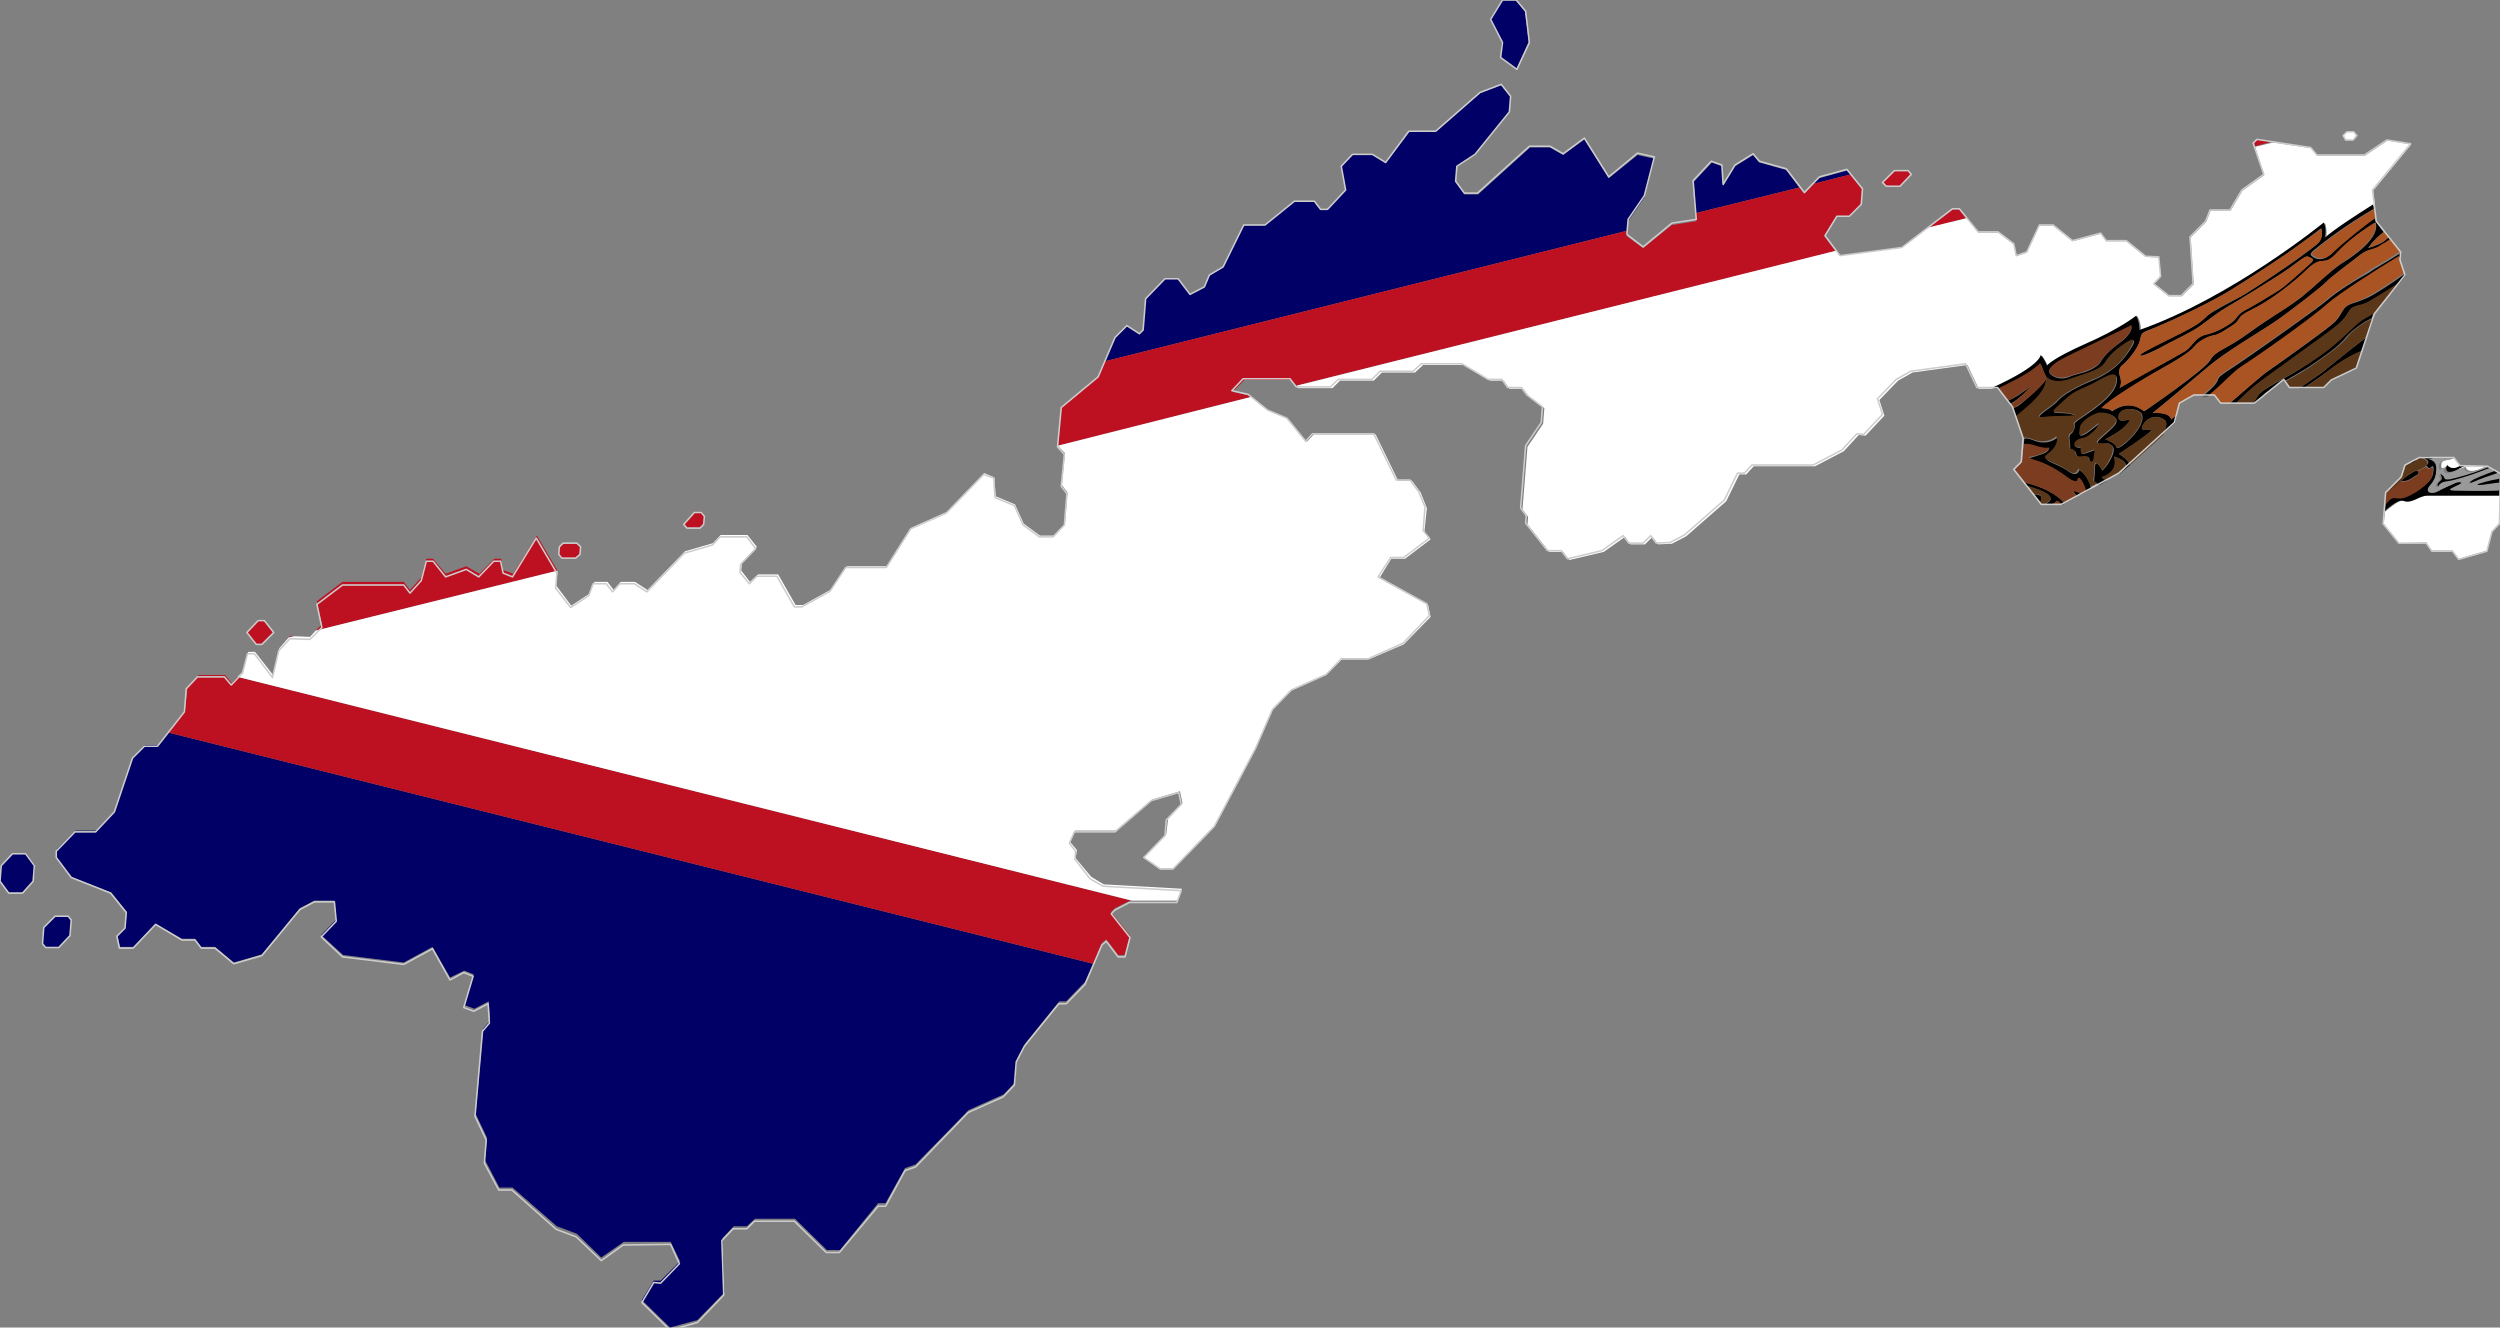 <?xml version="1.0" encoding="utf-8"?>

<svg version="1.2" baseProfile="tiny" xmlns="http://www.w3.org/2000/svg" xmlns:xlink="http://www.w3.org/1999/xlink" x="0px"
	 y="0px" viewBox="220 190.8 400 212.4" xml:space="preserve">

<rect x="220" y="190.8" width="400" height="212.4" fill="#808080" stroke="none"/>

<g id="American_Samoa">
	<g>
		<polygon fill="#000066" points="223.6,333.6 225.4,331.7 225.6,329.2 224.2,327.4 222,327.4 220.2,329.2 220,331.7 221.4,333.6
			"/>
		<polygon fill="#000066" points="462.6,201.9 464.6,197.5 464,192.6 462.5,190.8 460.3,190.8 458.4,193.9 460.3,197.5 460.1,200
			"/>
		<polygon fill="#000066" points="245.3,310 243.2,310 241.3,311.9 238.4,320.5 235.4,323.7 232.1,323.7 229.1,326.7 229,328
			231.4,331.1 237.8,333.6 240.3,336.7 240,339.2 238.8,340.5 239.2,342.3 241.4,342.3 244.9,338.6 249.1,341 251.2,341
			252.2,342.3 254.4,342.3 257.4,344.8 261.9,343.5 268,336.1 270.3,334.9 273.5,334.9 273.8,337.9 271.4,340.4 274.9,343.6
			284.6,344.8 289.2,342.3 292,347.2 294.3,346.1 295.8,346.7 294.3,351.6 295.9,352.2 298.2,351 298.4,354.1 297.3,355.4
			296.1,369 297.9,372.8 297.6,376.4 299.9,380.8 302,380.8 309.1,387 312.3,388.2 316.2,392 319.8,389.5 327.3,389.5 328.8,392.6
			325.7,395.7 324.6,395.7 322.7,398.8 327.2,403.2 331.6,402 335.9,397.6 335.6,388.9 337.4,387 339.5,387 340.8,385.8
			347.2,385.8 352.3,390.8 354.4,390.8 360.5,383.3 361.7,383.3 364.8,377.7 366.5,377.1 375,368.4 380.6,365.9 382.4,364
			382.7,360.3 384,357.8 389.5,351 390.6,351 393.6,347.9 394.9,345 246.9,308 		"/>
		<polygon fill="#000066" points="505.8,218 501.5,216.8 500.5,215.6 497.6,217.4 495.7,220.5 495.5,217.4 493.9,216.8 491,219.9
			491.3,224.9 507.9,220.8 		"/>
		<polygon fill="#000066" points="480.5,226.2 483.1,222.4 484.7,216.2 482,215.6 477.4,219.3 473.5,213.1 470.1,215.6 468,214.4
			464.8,214.4 456.5,221.9 454.3,221.9 452.9,219.9 453.1,217.5 456,215.6 461.5,208.8 461.7,206.3 460.2,204.4 456.8,205.7
			449.8,211.8 445.5,211.9 441.7,216.8 439.6,215.6 436.4,215.6 434.6,217.4 435.3,221.2 432.4,224.3 431.2,224.3 430.3,223
			427.1,223 422.3,226.8 419,226.8 415.7,233.5 413.5,234.9 412.7,236.7 410.5,237.9 408.5,235.4 406.4,235.4 403.3,238.6
			402.9,243.6 402.3,244.2 400.3,242.9 398.4,244.8 396.8,248.6 480.4,227.7 		"/>
		<polygon fill="#000066" points="227.2,342.4 229.4,342.4 231.2,340.5 231.4,338 230.9,337.4 228.8,337.4 227,339.2 226.7,341.7
			"/>
		<polygon fill="#000066" points="511.1,219.3 510.2,220.2 516.1,218.7 515.5,218.1 		"/>
		<polygon fill="#BD1021" points="257.1,300.1 256,298.8 251.8,298.8 250,300.7 249.6,304.4 246.9,308 394.9,345 396.3,341.7
			397,341.1 398.9,343.6 400,343.6 400.8,340.5 397.8,336.7 398.4,336.1 400.8,334.9 401.1,334.9 258,299.1 		"/>
		<polygon fill="#BD1021" points="523.2,218.1 521.3,219.9 521.9,220.6 524,220.6 525.8,218.7 525.4,218.1 		"/>
		<polygon fill="#BD1021" points="581.2,213.1 580.7,213.7 580.8,214.2 583.7,213.4 		"/>
		<polygon fill="#BD1021" points="533.5,224.3 532.4,224.3 528.5,227.3 534.6,225.7 		"/>
		<polygon fill="#BD1021" points="266.4,292.6 266.2,292.8 267.1,292.6 		"/>
		<polygon fill="#BD1021" points="312.8,279.5 312.9,278.3 312.3,277.8 310.1,277.8 309.5,278.3 309.4,279.5 309.9,280.2
			312.1,280.1 		"/>
		<polygon fill="#BD1021" points="508.7,221.8 507.9,220.8 491.3,224.9 491.4,226.2 487.5,226.8 482.9,230.5 480.3,228.6
			480.4,227.7 396.8,248.6 395.7,251.1 389.8,255.9 389.3,262.1 420.2,254.3 419.9,254.1 417.2,253.5 419.1,251.6 426.6,251.6
			427.4,252.5 513.7,231 511.9,228.6 513.9,225.5 515.9,225.5 517.8,223.6 518,221.1 516.1,218.7 510.2,220.2 		"/>
		<polygon fill="#BD1021" points="261.2,290.1 259.4,292 260.9,293.9 261.9,293.9 263.8,292 262.2,290.1 		"/>
		<polygon fill="#BD1021" points="331.2,272.7 329.4,274.7 330,275.2 332.1,275.2 332.7,274.7 332.8,273.4 332.3,272.7 		"/>
		<polygon fill="#BD1021" points="305.9,276.5 302.1,282.6 300.5,282 300.2,280.2 299.1,280.2 296.7,282.6 294.6,281.4 291.3,282.6
			289.3,280.2 288.2,280.2 287.4,283.2 285.6,285.2 284.6,283.9 274.8,283.9 270.7,287 271.5,290.7 270.5,291.7 309.2,282.1 		"/>
		<path fill="#FFFFFF" d="M608.2,277.6l0.9,1.3h3.3l1,1.3l4.5-1.3l0.8-3.1l1.2-1.3l0.1-4.4c0,0,0,0,0,0c-7.6,0-11.6,0-11.6,0
			c-0.6,0-1.4,0.4-1.4,0.4c-3.2,1.6-1.5-1.1-5.3,2.1c0,0-0.1,0-0.1,0.1l-0.2,1.9l2.5,3.1L608.2,277.6z"/>
		<polygon fill="#FFFFFF" points="594.9,212.4 595.4,213.2 596.5,213.2 597,212.4 596.6,211.9 595.5,211.9 		"/>
		<polygon fill="#FFFFFF" points="389.3,262.2 390.4,263.3 389.9,268.4 390.8,269.6 390.4,274.6 388.6,276.5 386.4,276.5
			383.8,274.6 382.4,271.5 379.3,270.2 379.1,267.2 377.5,266.5 371.5,272.7 365.9,275.2 362,281.4 355.5,281.4 353,285.1
			348.5,287.6 347.3,287.6 344.5,282.7 341.3,282.7 340,283.9 338.6,282.1 338.7,280.8 341.1,278.3 339.6,276.4 335.3,276.4
			334.1,277.7 329.6,279 323.6,285.2 321.6,283.9 319.3,283.9 318.2,285.2 317.2,283.9 315.1,283.9 314.3,285.8 311.4,287.7
			309,284.5 309.2,282.1 309.2,282.1 270.5,291.7 269.6,292.7 267.1,292.6 266.2,292.8 264.7,294.5 263.7,298.8 260.8,295.1
			259.7,295.1 258.9,298.2 258,299.1 401.1,334.9 408.4,334.9 409.1,333 396.6,332.3 394.6,331.1 392.1,328.1 392.3,326.8
			391.2,325.5 392,323.7 398.5,323.7 404.4,318.7 408.8,317.4 409.2,319.3 406.9,321.8 406.6,324.3 403,328 405.6,329.9
			407.7,329.9 414.3,323.1 420.9,310.6 423.6,304.4 426.6,301.3 432.2,298.8 434.7,296.3 439,296.3 444.6,293.9 448.9,289.5
			448.5,287.6 440.7,283.3 442.6,280.2 444.8,280.2 448.9,277.1 447.9,275.9 448.3,272.1 447.3,269.6 445.9,267.7 443.7,267.7
			440.1,260.3 430.2,260.3 429.1,261.5 426.1,257.8 422.9,256.5 420.2,254.3 389.3,262.1 		"/>
		<path fill="#FFFFFF" d="M427.7,252.9h5.5l1.2-1.2h5.4l1.3-1.3h5.3l1.3-1.2l6.5,0l4.2,2.5h2.2l0.9,1.3h2.2l0.9,1.2l2.5,1.9
			l-0.2,2.5l-2.5,3.7l-0.8,10l0.9,1.2l-0.1,1.2l3.5,4.4h2.2l1,1.3l5.5-1.3l3.4-2.4l0.9,1.2h2.3l1.2-1.2l0.9,1.2l2.2-0.1l2.3-1.2
			l6.4-5.6l2.1-4.3h1.1l1.2-1.3h9.8l4.6-2.4l2.4-2.6l1.1,0.1l3-3.2l-0.8-2.5l3-3.1l2.3-1.3l8.8-1.2l1.8,3.8h2.2
			c8-3.7,7.9-5.3,7.9-5.3c0.5,0.6,1,1.7,1,1.7c0.1-0.1,0.8-1.1,6.2-3.5c5.4-2.4,8.1-4.5,8.1-4.5c0.7,1.3,0.5,2.3,0.5,2.3
			c14.9-5.2,29.5-17.2,29.5-17.2c0.4,1,0.2,2.5,0.2,2.5c1.4-1.3,5.1-3.7,7.8-5.4l-0.3-2.3l6.1-7.4l-3.8-0.6l-3.6,2.4h-7.6l-1-1.2
			l-6.1-0.9l-2.9,0.7l1.5,4.5l-3.5,2.5l-1.9,3.2h-3.2l-0.7,1.8l-2.5,2.5l0.5,7.5l-1.9,1.9H567l-2.4-1.9l1.1-1.2l-0.3-3.1l-2.1-0.1
			l-3.1-2.5H557l-0.9-1.2l-4.5,1.2l-3.1-2.5l-2.2,0l-2,4.3l-1.7,0.6l-0.4-1.9l-2.5-1.9h-3.2l-1.8-2.3l-6.2,1.5l-4.2,3.2l-9.9,1.3
			l-0.6-0.8l-86.3,21.6L427.7,252.9z"/>
		<path fill="#FFFFFF" d="M601.2,227.4l-0.1-0.2C601.1,227.3,601.1,227.4,601.2,227.4C601.1,227.4,601.1,227.4,601.2,227.4z"/>
		<path d="M606.8,264.2l-1.4,0.8C605.9,265,606.5,264.8,606.8,264.2z"/>
		<path d="M611.5,265.3C611.5,265.3,611.6,265.2,611.5,265.3C611.5,265.3,611.5,265.3,611.5,265.3z"/>
		<path d="M592.4,238.8c-1.5,1.3-12.1,8.8-15.3,10.9c-3.2,2.1-1.5,1.2-2.8,2.8c-0.4,0.4-1,1-1.9,1.7h0.9c2.6-2.1,3.9-3.8,5.5-4.8
			c1.6-1,10.7-7.3,13.9-10c1.8-1.5,7-4.9,11.3-7.5l0.1-0.6l0,0c-2,1.3-4.1,2.4-5,3.1C596.7,235.7,593.9,237.5,592.4,238.8z"/>
		<path d="M605.2,266.9c-0.4,0.3-0.8,0.6-1.1,0.8c1.2,0.3,1.9-0.6,2.6-0.9c0.4-0.2,0.3-0.5,0.1-0.7
			C606.3,266.4,607,265.7,605.2,266.9z"/>
		<path d="M611.6,265.2c-0.1,0.1-0.1,0.2-0.2,0.4c0,0.3,0,0.6,0.4,0.7c0,0,0.1,0,0.1,0c0,0,0,0,0.1,0c0.3,0,0.6-0.1,1.1-0.3
			c0.5-0.3,1-0.5,1.4-0.7l-0.8,0C612.1,266.2,611.6,265.2,611.6,265.2z"/>
		<path d="M595.6,239.7c-0.9,0.6-1,1.6-2,2.6c-1,1-8.3,6.2-10.6,7.8c-1.2,0.8-3.8,3.1-6.3,5.3l1,0c1.1-1,2.3-2.2,2.9-2.7
			c1.2-1,11.2-8,13.1-9.6s1.9-2.3,2.4-2.8c0.5-0.6,1.6-0.6,2.3-0.9c0.7-0.3,3.8-2.2,5.6-3.4l0.9-1.1l-0.1-0.3
			c-2.3,1.7-4.6,3.1-5.5,3.6C597.3,239.2,596.5,239.2,595.6,239.7z"/>
		<path d="M583.2,252.6c-0.9,0.6-1.7,0.9-2.3,2.1c-0.1,0.2-0.3,0.4-0.5,0.7l0.3,0l1.2-1c0.2-0.4,0.5-0.8,1.2-1.1
			c0.2-0.1,0.5-0.3,0.8-0.5l1.4-1.2l0.2,0.2c1.7-1,3.7-2.1,4.5-2.7c1.4-1,4.2-2.8,5.4-4.4c0.9-1.1,2.8-2.4,4.1-3l0.2-0.7l0.1-0.2
			c-3.4,1.9-2.1,1.2-5.8,4.5C590.4,248.9,584.1,252,583.2,252.6z"/>
		<path d="M552.7,266c0,0-0.3,1.3-1.8,0.2c-1.5-1.2-4.4-1.6-3.2-2.5s1.8-2.2,1.5-2.9c0,0-1.5,1.5-4,0.4c-0.5-0.2-1-0.3-1.3-0.2l0,0
			l-0.1,0.9c0.7,0,1.4,0.1,1.9,0.3c1.4,0.5,2.2,0.3,2.2,0.3c-0.3,0.9-1.4,1-2.2,1.3c-0.8,0.3-1.7,0.3-0.4,0.6s3.1,1.1,5,2.5
			c1.9,1.4,2.1,0.9,2.1,0.8s0.2-1.2,1.1,1c0.1,0.3,0.2,0.6,0.2,0.8l0.9-0.5c0-0.1-0.1-0.2-0.1-0.3C554.6,268.6,554,266.8,552.7,266z
			"/>
		<path d="M587.9,252.9h0.7c1.2-0.8,2.8-1.9,4.8-3.4c1.8-1.3,3.3-2.1,4.6-2.6l0.7-2.2c-2,1.5-6.6,5.2-7.3,5.8
			C590.9,250.8,589.4,251.9,587.9,252.9z"/>
		<path d="M546.1,270c-0.2-0.1-0.4-0.1-0.6,0l1,1.2C546.7,270.7,546.8,270.1,546.1,270z"/>
		<path d="M543.9,268l0.4,0.6c0.1,0,0.2,0.1,0.3,0.1c1.3,0.4,4.5,1.4,3.2,2.4c-0.3,0.2-0.5,0.4-0.7,0.5h1.1c0.6-0.3,0.8-0.6,0.8-0.6
			c0.3,0.1,0.6,0.4,0.8,0.6h0.1l0.4-0.2c-0.1-0.1-0.1-0.1-0.1-0.2C549.8,270.7,548.2,269,543.9,268z"/>
		<path d="M547.4,251.3c-0.2,1-3.9,4-4.4,4.4c-0.4,0.3-0.6,0.2-0.9,0.5l0.4,1.3C544.9,255.7,547.7,253.3,547.4,251.3z"/>
		<path d="M601.8,269.5L601.8,269.5l-0.1,0.5C601.8,269.8,601.8,269.7,601.8,269.5z"/>
		<path d="M606.9,270.5c0,0,0.8-0.4,1.4-0.4c0,0,3.9,0,11.6,0c0,0,0,0,0,0l0-0.9c-2.9,0.1-6.4,0-7.2,0c-1.3,0-0.2-0.4,0.8-0.9
			c1-0.5-0.1-0.6-0.8-0.2c-0.7,0.4-1.5,0.7-2.5,1.2s-2.2,0.1-1.4-0.8c0.8-1,1-1.5,1.1-2.9c0-0.8-0.5-1.3-1.1-1.7h-1.4
			c0.6,0.2,1.7,0.7,0.8,1.4c0.5,0.4,0.4,0.6,0.8,0.2c0.4-0.4,0.5,0.3,0.2,1.4c-0.3,1.1-3.2,3.1-4.6,3.4s-1.5-0.6-2.6,0.8
			c-0.1,0.1-0.2,0.2-0.3,0.3l-0.1,1.1c0,0,0.1,0,0.1-0.1C605.4,269.4,603.7,272.1,606.9,270.5z"/>
		<path d="M597,249.8l0.1-0.4c-0.6,0.4-1.2,0.8-1.8,1.2L597,249.8z"/>
		<path d="M591.8,226.4c0,0-14.7,12-29.5,17.2c0,0,0.1-1-0.5-2.3c0,0-2.6,2.1-8.1,4.5c-5.4,2.4-6.1,3.4-6.2,3.5c0,0-0.4-1.1-1-1.7
			c0,0,0.1,1.7-7.9,5.3h1.1l0.1,0.1c0.6-0.3,1.1-0.5,1.6-0.8c4.2-2,5-3.2,5-3.2c0.4,0.4,0.5,1.4,1,2.1c0,0,1.1,1.4,3.9,0.4
			c2.8-1,4.9-1.3,5.7-2.8c0.8-1.4,3-2.9,3.6-3.2c0.6-0.3,1.3-0.5,0.5,0.8s-2.3,3.7-6.1,5.3c-3.9,1.6-5.3,2.8-6,3.6
			c-0.7,0.8-4.2,2.7-1.9,2.4c2.3-0.3,6.2,0.1,4.4-0.5c-1.9-0.5-4,0.3-2.2-1.2s2-2.1,4.5-3.1c2.5-1,5.2-3.4,4.9-0.9
			c-0.3,2.5-4.9,5.2-6,6c-1.1,0.8-0.7,0.7-0.7,1s-0.2,1-0.6,1.3s-0.3,0.7-0.2,1.4s-0.1,1,0.2,1.1c0.3,0.1,0.7,0.2,0.8,0.7
			c0.1,0.5,0.4,0.6,1,0.5c0.7-0.1,1.1,0,1.1,0.4c0,0.4,0.7,0.9,0.8-0.3s0.5-1.4-0.7-0.9c-1.2,0.5-1.5,0.4-1.4-0.2
			c0-0.6-0.1-0.4-0.6-0.5c-0.5,0-0.7-0.8,0.2-1.2c0.9-0.5,0.9,0,2-0.9s1.1-1.2,1.3-1.6c0.2-0.4-1.6,1.3-2.5,1.7
			c-0.9,0.4-0.6-0.3-0.5-1.2c0.1-1,2.3-2.2,3.3-2.3s3.2,0.6,2.2,1.9c-1,1.3-3.6,2.9-2.5,3c1.2,0.1,1.3-0.3,2,0.3
			c0.7,0.6,0,1.8-0.3,2.4s-1,1.4-1.2,1.6c0,0-1.2-2.2-1.2-0.5c0,1.7-0.3,2.3,0,2.4c0.1,0,0.4,0.2,0.7,0.4l1.2-0.7
			c-0.3-0.2-0.6-0.3-0.8-0.5c0,0,2.8-0.6,2-3.3c0,0,2.7,0.7,1.6,2c-0.5,0.5-0.9,0.8-1.1,0.9l0.4-0.2l1.6-1.4
			c-0.3-0.9-1.8-1.8-1.8-1.8c0.5-0.2,4.7-3.1,5.1-3.6c0.4-0.5-0.7,0-1.3-0.3c-0.5-0.3,1.2-3,3.4-1.6c0.7,0.4,0.4,1.3-0.2,2.4l2-1.8
			l0.3-1.3c-0.6,0.4-0.9,0.7-0.9,0.7c-0.3-1.3-3-1-3-1c1.1-0.9,6.3-5.2,9-7.5c2.7-2.3,8.2-5.5,10.7-7.2c2.5-1.7,7.5-5.6,8.1-6.3
			c0.6-0.7,3.9-3.1,5.4-4.3c1.5-1.2,2.1-0.6,3.6-1.6c0.3-0.2,0.7-0.5,1.3-0.8l-0.3-0.4c-0.2,0.1-0.3,0.2-0.4,0.3
			c-0.4,0.4-1.2,0.9-2.9,1.4c0,0,0.7-1.2,2.5-2.6l-0.4-0.5c0,0-0.1,0-0.1,0c0,0,0-0.1,0-0.2l-0.8-1l-0.1-0.5c-1.4,0.9-5.5,4.1-7,5.7
			c-1.6,1.5-2.8,0.7-3.2,0.3c-0.3-0.2,0.2-0.7,0.2-0.7c3.5-2.9,7.4-5.4,9.8-6.8l-0.1-0.7c-2.7,1.7-6.4,4.1-7.8,5.4
			C592,228.9,592.3,227.4,591.8,226.4z M559.5,245.4c-1.3,0.9-2.8,2.2-3.4,3.3c-0.6,1.1-2.9,1.8-3.1,1.8c-0.2,0.1-1.3,0.3-1.9,0.6
			c-0.6,0.3-2,0.5-3-0.4c-1-0.9,1.7-2.3,1.7-2.3c0.6-0.4,11.2-5.4,11.2-5.4C561.2,243.5,560.7,244.4,559.5,245.4z M558.7,262.4
			c-0.1-0.7-1.8-1.3-1.8-1.3c0.4-0.3,2.5-1.2,3.7-2.7c0.9-1.2-1.8,0.6-1.6-1s3-1.3,3.6-0.5C563.9,258.8,558.8,263.2,558.7,262.4z
			 M594.1,231.1c2.4-2.6,6-4.7,6-4.7c0.8,2.5-3.7,5.5-5.5,6.6c-1.8,1.2-3.9,3.3-6.3,5.3c-2.5,1.9-4.8,3.1-8.5,5.8s-5.3,2.7-6.2,4.4
			c-1,1.6-10.5,8.1-10.5,8.1c-2.6-2.1-5.1,0-5.1,0c-0.4-0.5-1.7-0.5-1.7-0.5c1.1-1.3,7-4.8,9.4-6.2s4.6-2.7,5.4-3.6
			c0.8-1,2.1-1.6,2.9-1.8c0.8-0.2,0.7,0,2.9-1.4c2.2-1.4,0.4-1.3,3.5-2.8c3.1-1.5,6.8-4.5,9.2-6.7
			C592,231.5,591.8,233.7,594.1,231.1z M590.8,229.8c-1.1,1-5.5,4.1-6.2,4.5c-0.7,0.5-4.7,3.2-6,3.9c-1.2,0.7-4.3,2.2-5.4,3.1
			s-0.9,1.2-5.8,3.6c-4.9,2.4-5.1,2.6-4.9,2.8c0.1,0.2,2.3-0.8,3.4-1.4c1-0.6,5-2.4,6.2-3.4c1.2-0.9,3.2-2.4,4.1-2.9
			c0.9-0.5,8-4.8,10.1-6.3c2.1-1.5,2.6-2,3.1-1.8c0.4,0.3,1.2,0.3,0.2,1.1s-3.8,3.4-4.9,4.2c-1.1,0.7-4.6,2.8-5.6,3.3
			c-1,0.5-1.3,1.4-1.9,1.8c-0.5,0.4-2.1,1.5-4.1,2c-1.9,0.4-2.3,1.9-3.5,2.7c-1.3,0.8-10.2,5.6-10.5,5.9c0,0,0.5-0.6,0.1-1.9
			c0,0-0.5-1.1,0.4-1.8s2.6-2.8,2.8-4c0.3-1.3,0.1-1.1,2.7-2.1c2.6-1.1,8.7-3.9,12-6c3.4-2.1,8.5-5.5,9.6-6.3
			c1.1-0.8,3.6-2.6,4.7-3.5C591.4,227.4,591.9,228.8,590.8,229.8z"/>
		<path d="M591.8,252.9l0.2-0.2c-0.1,0.1-0.2,0.1-0.3,0.2H591.8z"/>
		<path d="M545,252.5c-1.4,1.2-2.7,2-3.7,2.4l0.4,0.5C543.6,254.3,545,252.5,545,252.5z"/>
		<path d="M552,269.8c0.1,0.1,0.2,0.3,0.3,0.4l0.8-0.4c-0.2-0.1-0.4-0.3-0.6-0.3C552.1,269.3,551.4,269,552,269.8z"/>
		<path fill="#5A3719" d="M595.6,244.7c-1.2,1.6-4.1,3.4-5.4,4.4c-0.8,0.6-2.8,1.8-4.5,2.7l0.7,1h1.6c1.5-0.9,3-2.1,3.5-2.4
			c0.8-0.6,5.3-4.3,7.3-5.8l1-2.9C598.3,242.3,596.4,243.6,595.6,244.7z"/>
		<path fill="#5A3719" d="M558.2,263.8c0.8,2.7-2,3.3-2,3.3c0.2,0.2,0.5,0.4,0.8,0.5l1.7-0.9c0.2-0.2,0.6-0.4,1.1-0.9
			C561,264.6,558.2,263.8,558.2,263.8z"/>
		<path fill="#5A3719" d="M582,254.4l2-1.6c-0.3,0.2-0.6,0.4-0.8,0.5C582.5,253.6,582.2,254,582,254.4z"/>
		<path fill="#5A3719" d="M555.1,265.5c0-1.7,1.2,0.5,1.2,0.5c0.3-0.1,0.9-1,1.2-1.6s0.9-1.8,0.3-2.4c-0.7-0.6-0.9-0.1-2-0.3
			c-1.2-0.1,1.5-1.7,2.5-3c1-1.3-1.2-1.9-2.2-1.9s-3.1,1.3-3.3,2.3c-0.1,1-0.4,1.6,0.5,1.2c0.9-0.4,2.6-2.1,2.5-1.7
			c-0.2,0.4-0.2,0.7-1.3,1.6s-1.1,0.5-2,0.9c-0.9,0.5-0.7,1.2-0.2,1.2c0.5,0,0.6-0.1,0.6,0.5c0,0.6,0.2,0.8,1.4,0.2
			c1.2-0.5,0.8-0.3,0.7,0.9s-0.7,0.7-0.8,0.3c0-0.4-0.5-0.5-1.1-0.4c-0.7,0.1-0.9,0-1-0.5c-0.1-0.5-0.4-0.6-0.8-0.7
			c-0.3-0.1-0.1-0.4-0.2-1.1s-0.3-1.1,0.2-1.4s0.7-1,0.6-1.3s-0.4-0.2,0.7-1c1.1-0.8,5.7-3.5,6-6c0.3-2.5-2.5-0.1-4.9,0.9
			c-2.5,1-2.8,1.6-4.5,3.1s0.4,0.7,2.2,1.2c1.9,0.5-2.1,0.2-4.4,0.5c-2.3,0.3,1.2-1.6,1.9-2.4c0.7-0.8,2.2-2,6-3.6
			c3.9-1.6,5.3-3.9,6.1-5.3s0.1-1.1-0.5-0.8c-0.6,0.3-2.8,1.8-3.6,3.2c-0.8,1.4-2.9,1.8-5.7,2.8c-2.8,1-3.9-0.4-3.9-0.4
			c0,0.1,0,0.1,0,0.2c0.3,2.1-2.6,4.4-4.8,6.2l1.2,3.4c0.4,0,0.8,0,1.3,0.2c2.5,1.1,4-0.4,4-0.4c0.4,0.8-0.2,2-1.5,2.9
			s1.7,1.3,3.2,2.5c1.5,1.2,1.8-0.2,1.8-0.2c1.3,0.8,1.9,2.6,1.9,2.6c0,0.1,0.1,0.2,0.1,0.3l1.1-0.6c-0.3-0.2-0.6-0.4-0.7-0.4
			C554.8,267.9,555.1,267.3,555.1,265.5z"/>
		<path fill="#7B3C20" d="M604.5,270.5c1.4-0.3,4.3-2.3,4.6-3.4c0.3-1.1,0.2-1.8-0.2-1.4c-0.4,0.3-0.3,0.1-0.8-0.2
			c-0.1,0.1-0.2,0.1-0.3,0.2c-0.6,0.3-0.9,0.5-1,0.5c0.2,0.2,0.3,0.5-0.1,0.7c-0.7,0.3-1.3,1.2-2.6,0.9c-0.9,0.8-1.6,1.5-2.2,1.6
			l-0.2,0.2c0,0.1,0,0.3-0.1,0.5l-0.1,1.6c0.1-0.1,0.2-0.2,0.3-0.3C603,269.9,603.1,270.8,604.5,270.5z"/>
		<path fill="#5A3719" d="M605.2,266.9c1.8-1.2,1-0.6,1.6-0.8c0.2-0.1,0.5-0.2,1-0.5c0.1-0.1,0.2-0.1,0.3-0.2
			c0.8-0.7-0.2-1.2-0.8-1.4h-0.1l-0.4,0.2c-0.3,0.5-0.9,0.7-1.4,0.8l-0.5,0.2l-0.6,1.9l-2.3,2.3c0.6-0.1,1.3-0.8,2.2-1.6
			C604.5,267.5,604.8,267.2,605.2,266.9z"/>
		<path fill="#5A3719" d="M588.6,252.9h3.1c0.1-0.1,0.2-0.1,0.3-0.2l1-1l2.3-1.1c0.6-0.4,1.2-0.8,1.8-1.2l0.8-2.5
			c-1.2,0.5-2.8,1.3-4.6,2.6C591.4,251,589.9,252.1,588.6,252.9z"/>
		<path fill="#5A3719" d="M566.2,257.9c-2.2-1.4-4,1.3-3.4,1.6c0.5,0.3,1.7-0.2,1.3,0.3c-0.4,0.5-4.6,3.3-5.1,3.6
			c0,0,1.4,0.8,1.8,1.8l5.3-4.8C566.6,259.2,566.9,258.4,566.2,257.9z"/>
		<path fill="#5A3719" d="M558.9,257.4c-0.1,1.6,2.6-0.2,1.6,1c-1.2,1.6-3.3,2.5-3.7,2.7c0,0,1.7,0.5,1.8,1.3
			c0.1,0.7,5.2-3.6,3.9-5.5C561.9,256.1,559.1,255.8,558.9,257.4z"/>
		<path fill="#5A3719" d="M596.1,240.2c-0.5,0.6-0.5,1.3-2.4,2.8s-11.9,8.6-13.1,9.6c-0.6,0.5-1.8,1.6-2.9,2.7l2.8,0
			c0.2-0.2,0.4-0.5,0.5-0.7c0.6-1.1,1.4-1.5,2.3-2.1s7.2-3.7,11-7.2c3.7-3.3,2.4-2.6,5.8-4.5l4-4.9c-1.8,1.1-4.9,3.1-5.6,3.4
			C597.7,239.6,596.6,239.7,596.1,240.2z"/>
		<path fill="#AA5323" d="M578.8,249.3c-1.6,1-2.9,2.7-5.5,4.8h1l1,1.3l1.3,0c2.6-2.1,5.2-4.5,6.3-5.3c2.3-1.6,9.7-6.9,10.6-7.8
			c1-1,1.2-2,2-2.6s1.6-0.5,3.6-1.6c0.9-0.5,3.2-1.9,5.5-3.6l-0.8-2.2l0.1-0.6c-4.3,2.6-9.5,6-11.3,7.5
			C589.5,242,580.4,248.3,578.8,249.3z"/>
		<path fill="#AA5323" d="M597.6,231.6c-1.5,1.2-4.8,3.6-5.4,4.3c-0.6,0.7-5.7,4.6-8.1,6.3c-2.5,1.7-8,4.9-10.7,7.2
			c-2.7,2.3-7.8,6.6-9,7.5c0,0,2.6-0.3,3,1c0,0,0.4-0.3,0.9-0.7l0.4-1.8l2.3-1.3h1.3c0.8-0.7,1.5-1.3,1.9-1.7
			c1.3-1.6-0.4-0.7,2.8-2.8c3.2-2.1,13.8-9.5,15.3-10.9c1.5-1.3,4.4-3.1,6.7-4.6c0.9-0.6,3-1.7,5-3.1l-1.5-2c-0.6,0.4-1,0.7-1.3,0.8
			C599.8,230.9,599.2,230.4,597.6,231.6z"/>
		<path fill="#AA5323" d="M580.3,240.3c-3.1,1.5-1.2,1.4-3.5,2.8c-2.2,1.4-2.1,1.2-2.9,1.4c-0.8,0.2-2.1,0.8-2.9,1.8
			c-0.8,1-3,2.3-5.4,3.6s-8.3,4.9-9.4,6.2c0,0,1.3,0,1.7,0.5c0,0,2.4-2.1,5.1,0c0,0,9.6-6.5,10.5-8.1c1-1.6,2.5-1.7,6.2-4.4
			s6.1-3.8,8.5-5.8c2.5-1.9,4.5-4.1,6.3-5.3c1.8-1.2,6.3-4.1,5.5-6.6c0,0-3.6,2.1-6,4.7s-2.2,0.4-4.6,2.5
			C587.2,235.8,583.4,238.8,580.3,240.3z"/>
		<path fill="#AA5323" d="M586.7,230.8c-1.1,0.8-6.2,4.2-9.6,6.3c-3.4,2.1-9.4,4.9-12,6c-2.6,1.1-2.4,0.9-2.7,2.1
			c-0.3,1.3-1.9,3.3-2.8,4s-0.4,1.8-0.4,1.8c0.4,1.3-0.1,1.9-0.1,1.9c0.3-0.2,9.2-5.1,10.5-5.9c1.3-0.8,1.6-2.3,3.5-2.7
			c1.9-0.4,3.5-1.6,4.1-2c0.5-0.4,0.9-1.3,1.9-1.8c1-0.5,4.5-2.6,5.6-3.3c1.1-0.7,4-3.3,4.9-4.2s0.2-0.9-0.2-1.1
			c-0.4-0.3-1,0.2-3.1,1.8c-2.1,1.5-9.2,5.8-10.1,6.3c-0.9,0.5-2.9,2-4.1,2.9c-1.2,0.9-5.2,2.8-6.2,3.4c-1,0.6-3.2,1.6-3.4,1.4
			c-0.1-0.2,0.1-0.4,4.9-2.8c4.9-2.4,4.7-2.6,5.8-3.6s4.2-2.5,5.4-3.1c1.2-0.7,5.3-3.4,6-3.9c0.7-0.5,5.1-3.6,6.2-4.5
			s0.6-2.4,0.6-2.4C590.4,228.2,587.8,230,586.7,230.8z"/>
		<path fill="#AA5323" d="M590,231.6c0.4,0.3,1.6,1.2,3.2-0.3c1.5-1.5,5.6-4.8,7-5.7l-0.2-1.4c-2.4,1.4-6.2,3.8-9.8,6.8
			C590.2,231,589.7,231.4,590,231.6z"/>
		<path fill="#AA5323" d="M599,230.4c1.7-0.5,2.4-1,2.9-1.4c0.1,0,0.2-0.1,0.4-0.3l-0.7-0.9C599.8,229.1,599,230.4,599,230.4z"/>
		<path fill="#7B3C20" d="M549.8,248.3c0,0-2.7,1.4-1.7,2.3c1,0.9,2.4,0.6,3,0.4c0.6-0.3,1.7-0.5,1.9-0.6c0.2-0.1,2.5-0.7,3.1-1.8
			c0.6-1.1,2.2-2.3,3.4-3.3s1.7-1.8,1.5-2.5C561,242.9,550.4,247.9,549.8,248.3z"/>
		<path fill="#7B3C20" d="M552.4,267.6c0,0.1-0.2,0.7-2.1-0.8c-1.9-1.4-3.7-2.1-5-2.5s-0.4-0.4,0.4-0.6c0.8-0.3,1.8-0.4,2.2-1.3
			c0,0-0.8,0.2-2.2-0.3c-0.5-0.2-1.1-0.3-1.9-0.3l-0.3,2.9l-1.2,1.2l1.6,2.1c4.3,1,5.9,2.8,6.3,3.2c0,0,0.1,0.1,0.1,0.2l2-1.1
			c-0.1-0.2-0.2-0.3-0.3-0.4c-0.6-0.8,0.1-0.4,0.5-0.3c0.1,0,0.3,0.2,0.6,0.3l0.7-0.4c0-0.2-0.1-0.4-0.2-0.8
			C552.6,266.4,552.4,267.5,552.4,267.6z"/>
		<path fill="#7B3C20" d="M543,255.6c0.6-0.4,4.3-3.3,4.4-4.4c0-0.1,0-0.2,0-0.2c-0.5-0.7-0.6-1.7-1-2.1c0,0-0.9,1.2-5,3.2
			c-0.5,0.3-1.1,0.5-1.6,0.8l1.5,2c1-0.5,2.3-1.3,3.7-2.4c0,0-1.4,1.8-3.3,3l0.4,0.5l0.1,0.2C542.4,255.9,542.6,255.9,543,255.6z"/>
		<path fill="#5A3719" d="M544.7,268.6c-0.1,0-0.2-0.1-0.3-0.1l1.1,1.4c0.2,0,0.4,0,0.6,0c0.7,0.2,0.6,0.7,0.3,1.2l0.3,0.4h0.4
			c0.2-0.1,0.5-0.3,0.7-0.5C549.1,270,546,269,544.7,268.6z"/>
		<path fill="#FFFFFF" d="M611.4,265.6c-0.1,0.3,0,0.6,0.4,0.7C611.4,266.2,611.3,265.9,611.4,265.6z"/>
		<path fill="#FFFFFF" d="M611.9,266.4C611.9,266.4,611.9,266.4,611.9,266.4C611.9,266.4,611.9,266.4,611.9,266.4z"/>
		<path fill="#FFFFFF" d="M614.5,265.5c0.3,1.1,1.9,0.6,3.4-0.1l-0.1,0l-3.5,0c-0.4,0.2-0.9,0.4-1.4,0.7
			C613.3,265.9,614.5,265.5,614.5,265.5z"/>
		<path fill="#FFFFFF" d="M610.6,265.3c0,0.9,0.7,0.2,0.9,0c0,0,0-0.1,0.1-0.1c0,0,0.6,1,2,0.1l0,0l-0.9-1.2c-0.1,0-0.1,0-0.2,0.1
			C611.3,264.5,610.6,264.3,610.6,265.3z"/>
		<path fill="#7B3C20" d="M549.1,270.9c0,0-0.2,0.3-0.8,0.6h1.6C549.7,271.2,549.4,271,549.1,270.9z"/>
		<path fill="#999999" d="M609.8,265.7c0,1.4-0.3,2-1.1,2.9c-0.8,1,0.4,1.4,1.4,0.8s1.9-0.9,2.5-1.2c0.7-0.4,1.8-0.3,0.8,0.2
			c-1,0.5-2.1,0.8-0.8,0.9c0.8,0,4.3,0.1,7.2,0l0-1.3c-1.1,0.2-2.7,0.4-3.2,0.4c-0.6,0-0.1-0.1-0.1-0.1s1.9-0.6,3.3-0.8l0-0.9
			l-0.2-0.1c-1.5,0.5-3.2,1.1-3.8,1.4c-1.2,0.5-0.9,0.1-0.1-0.3c0,0,1.5-0.7,3.5-1.4l-1-0.5c-0.5,0.2-0.9,0.4-1.3,0.5
			c-1.7,0.7-4.5,1.5-5.7,1.7c-1.1,0.1-1.4,0.9-1.4,0.9c-0.2-0.5,0.2-0.8,0.5-1.1c0.3-0.3-0.2-1-0.2-1c1.2,0.7,0.2,1,1.4,0.9
			c1-0.1,3.4-0.7,6.4-2l-0.3-0.1c-1.5,0.7-3.1,1.3-3.4,0.1c0,0-1.3,0.5-1.5,0.6c-0.5,0.2-0.8,0.3-1.1,0.3c0,0,0,0-0.1,0
			c0,0-0.1,0-0.1,0c-0.4-0.1-0.4-0.4-0.4-0.7c0-0.2,0.1-0.3,0.2-0.4c0,0,0,0-0.1,0.1c-0.2,0.2-0.9,0.9-0.9,0c0-1,0.7-0.9,1.8-1.2
			c0.1,0,0.1,0,0.2-0.1l0,0h-3.9C609.4,264.4,609.8,264.9,609.8,265.7z"/>
		<path d="M616,267.8c0.6-0.3,2.3-0.9,3.8-1.4l-0.5-0.3c-2,0.7-3.5,1.4-3.5,1.4C615.1,267.9,614.8,268.3,616,267.8z"/>
		<path d="M616.7,268.4c0.5,0,2.2-0.3,3.2-0.4l0-0.6c-1.4,0.2-3.3,0.8-3.3,0.8S616.1,268.4,616.7,268.4z"/>
		<path d="M610.4,266.6c0,0,0.5,0.7,0.2,1c-0.3,0.3-0.8,0.6-0.5,1.1c0,0,0.2-0.8,1.4-0.9c1.1-0.1,3.9-1,5.7-1.7
			c0.3-0.1,0.8-0.3,1.3-0.5l-0.2-0.1c-3,1.2-5.4,1.8-6.4,2C610.6,267.6,611.6,267.2,610.4,266.6z"/>
	</g>

		<path fill="none" stroke="#CCCCCC" stroke-width="0.25" stroke-linecap="round" stroke-linejoin="round" stroke-miterlimit="10" d="
		M329.4,274.7l0.5,0.6h2.1l0.6-0.6l0.1-1.3l-0.5-0.6h-1.1L329.4,274.7z M228.8,337.4l-1.8,1.8l-0.2,2.6l0.5,0.6h2.1l1.8-1.9l0.2-2.5
		l-0.5-0.6H228.8z M261.9,293.9l1.9-1.9l-1.5-1.9h-1l-1.8,1.9l1.5,1.9H261.9z M222,327.4l-1.8,1.9l-0.2,2.5l1.4,1.9h2.2l1.7-1.9
		l0.2-2.5l-1.4-1.9H222z M312.1,280.1l0.7-0.6l0.1-1.2l-0.6-0.6h-2.2l-0.6,0.6l-0.1,1.2l0.5,0.6L312.1,280.1z M524,220.6l1.8-1.9
		l-0.5-0.6h-2.2l-1.9,1.9l0.6,0.6H524z M596.5,213.2l0.6-0.7l-0.5-0.6h-1.1l-0.6,0.6l0.4,0.7H596.5z M460.1,200l2.6,1.9l2-4.3
		l-0.6-5l-1.5-1.8h-2.2l-1.9,3.1l1.9,3.7L460.1,200z M613.6,265.3l-1-1.3h-5.5l-2.3,1.2l-0.6,1.9l-2.5,2.5l-0.4,5l2.5,3.1l4.4,0
		l0.9,1.3h3.3l1,1.3l4.5-1.3l0.8-3.1l1.2-1.3l0.2-8l-2.1-1.2L613.6,265.3z M604,232.4l0.1-1.3l-3.9-4.9l-0.6-5l6.1-7.4l-3.8-0.6
		l-3.6,2.4h-7.6l-1-1.2l-8.6-1.3l-0.6,0.6l1.7,5l-3.5,2.5l-1.9,3.2h-3.2l-0.7,1.8l-2.5,2.5l0.5,7.5l-1.9,1.9H567l-2.4-1.9l1.1-1.2
		l-0.3-3.1l-2.1-0.1l-3.1-2.5H557l-0.9-1.2l-4.5,1.2l-3.1-2.5l-2.2,0l-2,4.3l-1.7,0.6l-0.4-1.9l-2.5-1.9h-3.2l-3-3.7h-1.1l-8.1,6.2
		l-9.9,1.3l-2.4-3.2l1.9-3.1h2l1.9-1.9l0.2-2.5l-2.5-3.1l-4.4,1.2l-2.4,2.5l-2.9-3.8l-4.3-1.2l-1-1.2l-2.9,1.8l-1.9,3.1l-0.2-3.1
		l-1.7-0.6l-2.9,3.1l0.5,6.2l-3.9,0.6l-4.6,3.8l-2.6-2l0.2-2.4l2.6-3.8l1.6-6.2l-2.7-0.6l-4.6,3.8l-3.9-6.2l-3.4,2.5l-2.1-1.2h-3.3
		l-8.3,7.5h-2.1l-1.4-1.9l0.2-2.4l2.9-1.9l5.5-6.8l0.2-2.5l-1.5-1.9l-3.4,1.3l-7.1,6.2l-4.3,0l-3.7,5l-2.1-1.3h-3.2l-1.8,1.9
		l0.7,3.8l-2.9,3.1h-1.1l-1-1.3h-3.2l-4.7,3.8H419l-3.3,6.7l-2.2,1.3l-0.8,1.9l-2.3,1.2l-1.9-2.5h-2.1l-3.1,3.2l-0.4,5l-0.6,0.6
		l-2-1.3l-1.9,1.9l-2.7,6.3l-5.9,4.9l-0.6,6.3l1.1,1.2l-0.5,5.1l0.9,1.2l-0.4,5l-1.8,1.9h-2.2l-2.6-1.9l-1.4-3.1l-3.1-1.3l-0.2-3.1
		l-1.6-0.6l-6,6.2l-5.7,2.5l-3.9,6.2h-6.5l-2.5,3.8l-4.5,2.5h-1.2l-2.8-4.9h-3.2l-1.2,1.2l-1.5-1.8l0.1-1.3l2.4-2.5l-1.4-1.9h-4.3
		l-1.2,1.3l-4.5,1.3l-6,6.2l-2-1.3h-2.3l-1.2,1.3l-1-1.3h-2.1l-0.7,1.9l-2.9,1.9l-2.4-3.1l0.2-2.4l-3.3-5.6l-3.8,6.2l-1.5-0.6
		l-0.4-1.9h-1.1l-2.4,2.5l-2-1.2l-3.3,1.2l-2-2.5h-1.1l-0.8,3.1l-1.8,2l-1-1.3h-9.8l-4.1,3.1l0.8,3.7l-1.9,1.9l-3.2-0.1l-1.8,1.9
		l-1,4.3l-2.9-3.8h-1.1l-0.8,3.1l-1.8,1.9l-1.1-1.3h-4.3l-1.8,1.9l-0.3,3.7l-4.3,5.5h-2.1l-1.9,1.9l-2.9,8.6l-3,3.2h-3.3l-3,3.1
		L229,328l2.4,3.2l6.3,2.5l2.5,3.1l-0.2,2.5l-1.3,1.3l0.4,1.9h2.2l3.6-3.8l4.2,2.5h2.1l1,1.3h2.2l3,2.5l4.5-1.3l6.1-7.4l2.3-1.2h3.2
		l0.3,3.1l-2.4,2.5l3.4,3.2l9.8,1.2l4.6-2.5l2.8,5l2.2-1.2l1.5,0.6l-1.5,5l1.6,0.6l2.3-1.2l0.2,3.1l-1.1,1.3l-1.2,13.6l1.8,3.8
		l-0.3,3.7l2.3,4.3h2.1l7.1,6.3l3.2,1.2l4,3.8l3.5-2.5l7.6-0.1l1.4,3.1l-3,3.1l-1.1-0.1l-1.9,3.2l4.5,4.4l4.4-1.2l4.2-4.4l-0.3-8.7
		l1.8-1.9h2.2l1.2-1.2h6.4l5.1,5h2.1l6.2-7.4h1.2l3.1-5.7l1.7-0.6l8.4-8.7l5.6-2.5l1.8-1.9l0.3-3.7l1.3-2.5l5.5-6.8h1.2l3-3.1
		l2.7-6.3l0.7-0.6l1.9,2.5h1.1l0.8-3.1l-3-3.8l0.6-0.6l2.3-1.2h7.6l0.7-1.9l-12.5-0.7l-2.1-1.2l-2.4-3.1l0.1-1.3l-1-1.3l0.8-1.8h6.5
		l5.8-5l4.4-1.3l0.4,1.9l-2.4,2.5l-0.2,2.5L403,328l2.6,1.8h2.1l6.6-6.8l6.6-12.5l2.7-6.2l3-3.1l5.6-2.5l2.4-2.5h4.3l5.6-2.5
		l4.2-4.4l-0.4-1.9l-7.8-4.3l2-3.1h2.1l4.1-3.1l-1-1.2l0.3-3.8l-1-2.4l-1.4-1.9h-2.2l-3.6-7.4h-9.8l-1.1,1.2l-3-3.7l-3.1-1.3
		l-3.1-2.5l-2.6-0.6l1.8-1.9h7.5l1,1.3h5.5l1.2-1.2h5.4l1.3-1.3h5.3l1.3-1.2l6.5,0l4.2,2.5h2.2l0.9,1.3h2.2l0.9,1.2l2.5,1.9
		l-0.2,2.5l-2.5,3.7l-0.8,10l0.9,1.2l-0.1,1.2l3.5,4.4h2.2l1,1.3l5.5-1.3l3.4-2.4l0.9,1.2h2.3l1.2-1.2l0.9,1.2l2.2-0.1l2.3-1.2
		l6.4-5.6l2.1-4.3h1.1l1.2-1.3h9.8l4.6-2.4l2.4-2.6l1.1,0.1l3-3.2l-0.8-2.5l3-3.1l2.3-1.3l8.8-1.2l1.8,3.8h3.3l2.4,3.1l1.7,5
		l-0.3,3.8l-1.2,1.2l4.4,5.6h3.2l9.2-5l8.9-8.1l0.8-3.1l2.3-1.3h3.3l1,1.3l5.4,0l4.7-3.8l0.9,1.3h5.5l1.2-1.2l4-1.9l2.9-8.7l4.9-6.2
		L604,232.4z"/>
</g>

</svg>
